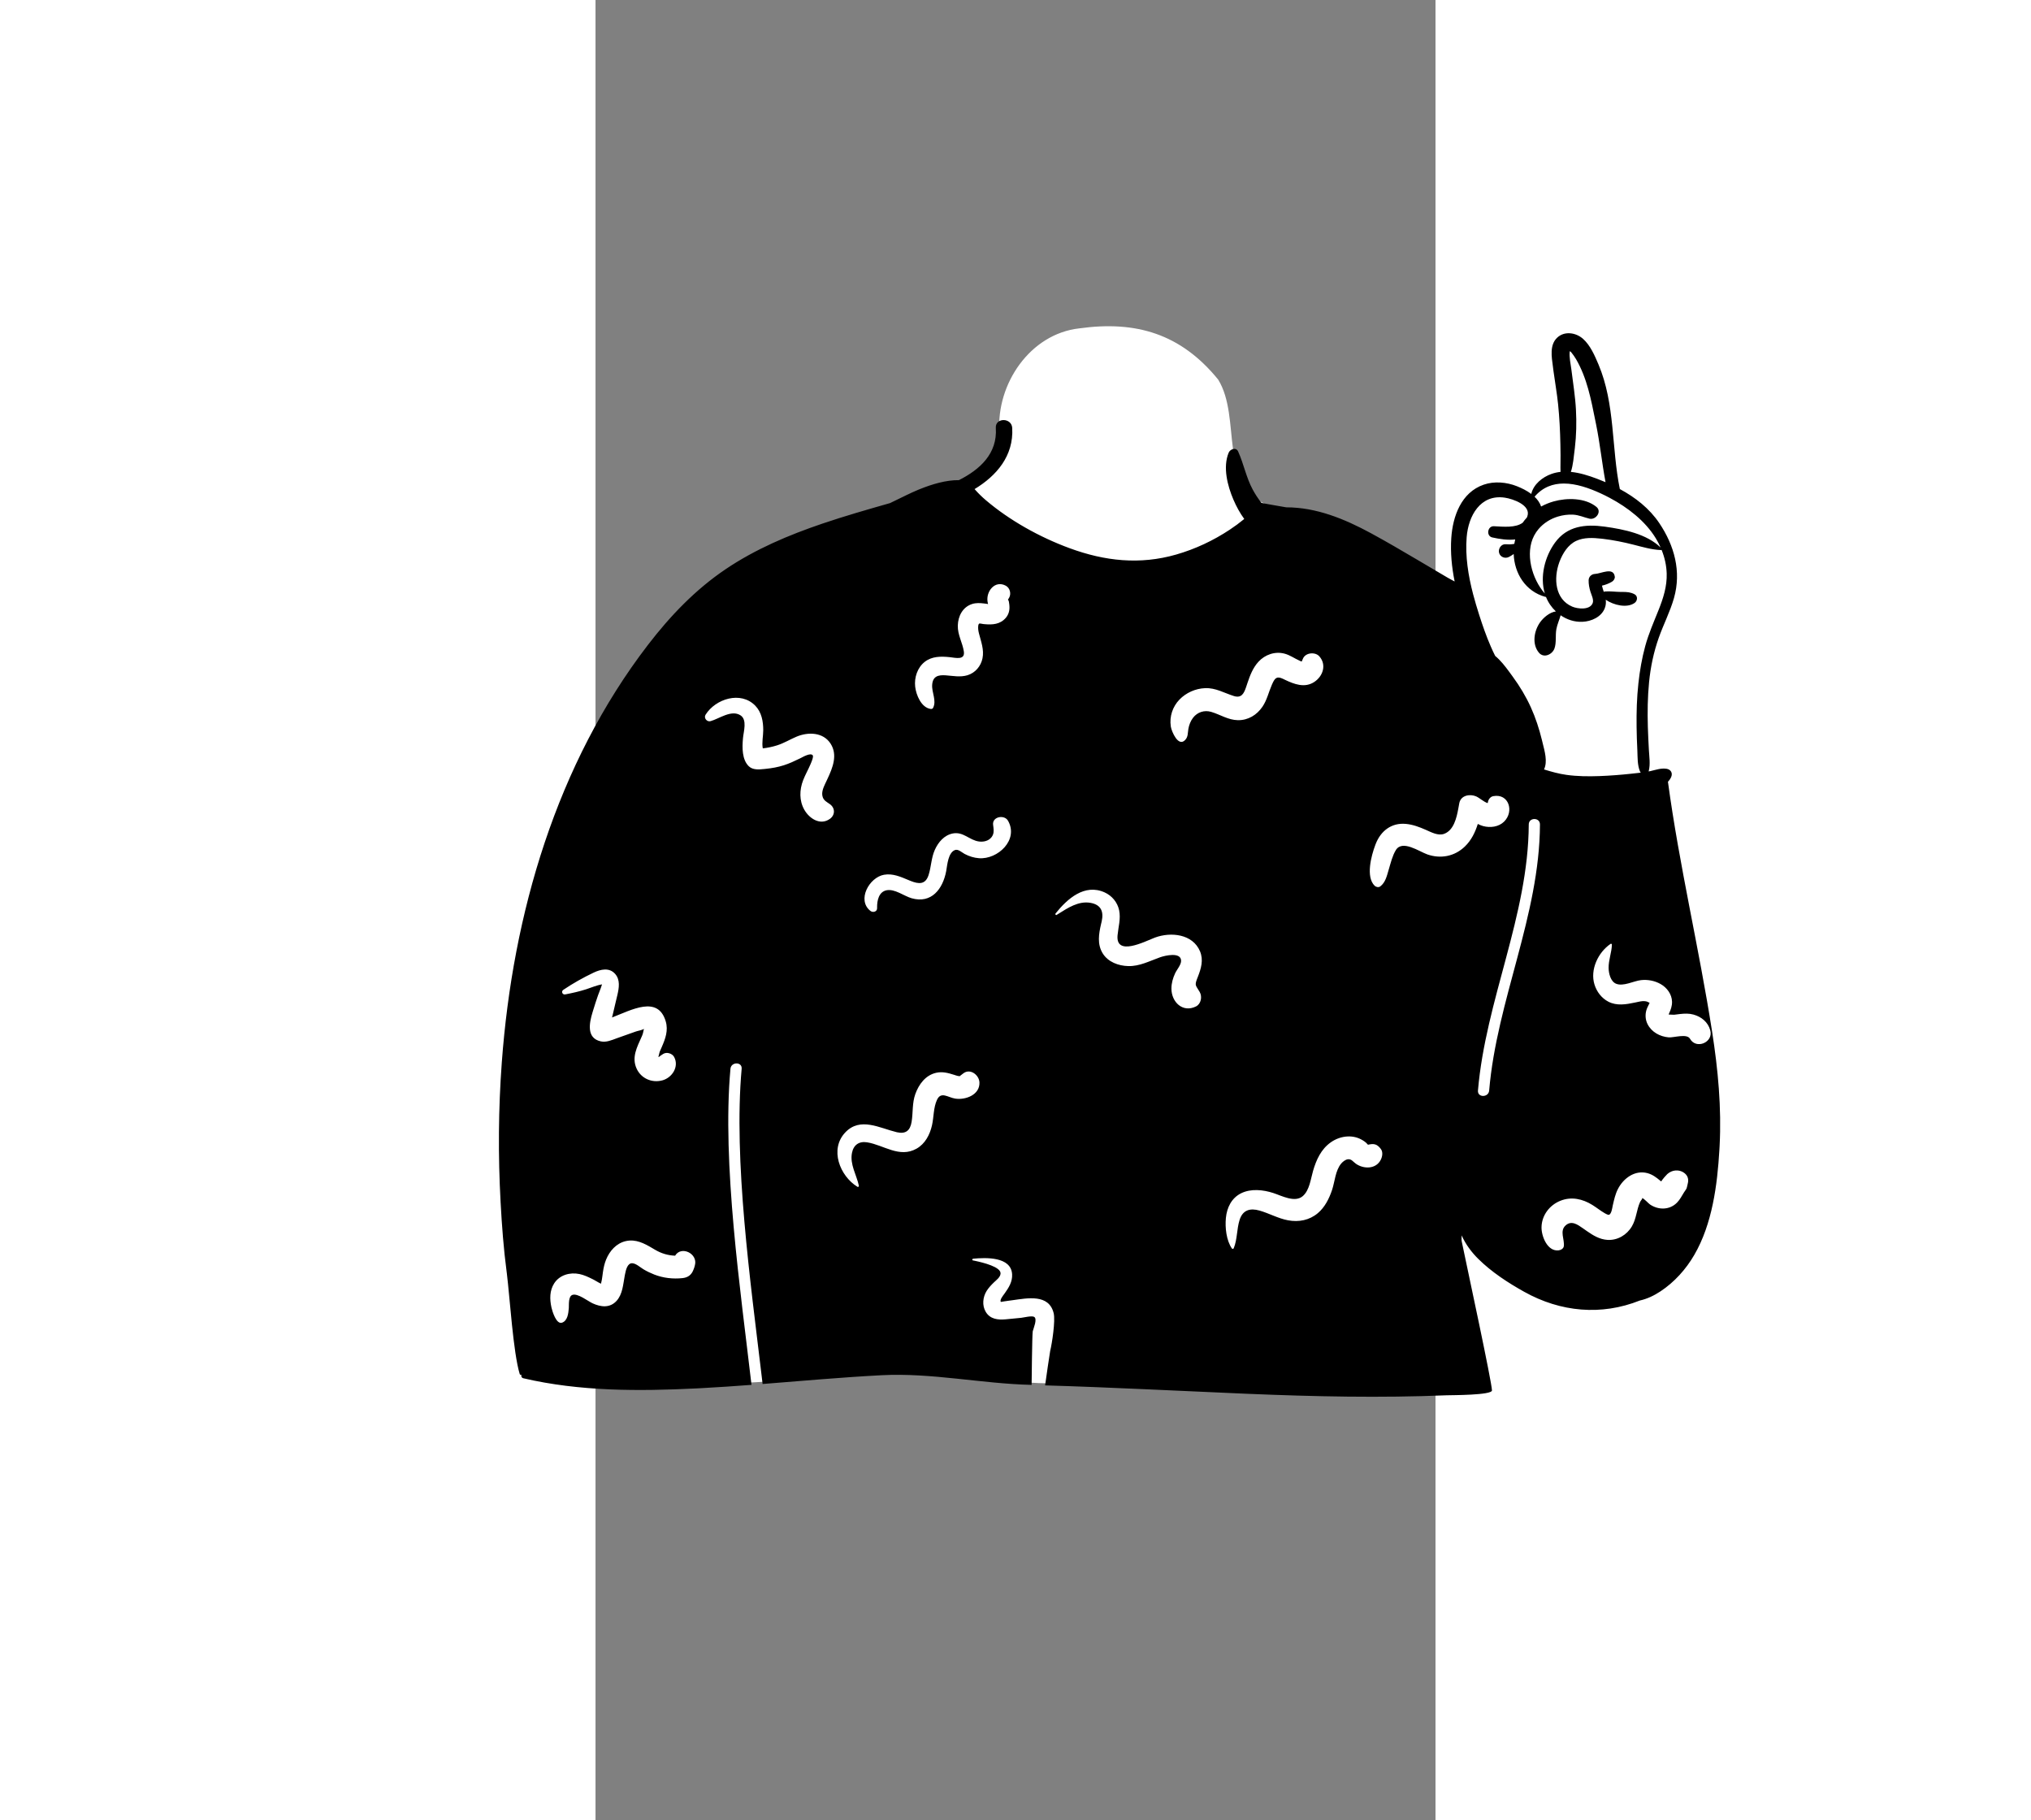 <?xml version="1.0" encoding="UTF-8"?>
<svg width="818px" height="733px" viewBox="100 -300 600 1300" version="1.1" xmlns="http://www.w3.org/2000/svg" xmlns:xlink="http://www.w3.org/1999/xlink">
    <rect x="100" y="-300" width="600" height="1300" fill="#808080" stroke="none"/>
    <!-- Generator: Sketch 62 (91390) - https://sketch.com -->
    <title>body/mono/Pointing Up</title>
    <desc>Created with Sketch.</desc>
    <g id="body/mono/Pointing-Up" stroke="none" stroke-width="1" fill="none" fill-rule="evenodd">
        <path d="M823.24,31.118 C812.923,2.701 820.673,-33.277 799.407,-56.791 C793.117,-60.614 789.781,-58.487 787.192,-51.821 C785.629,-43.049 781.967,-12.846 795.137,-12.86 C796.794,6.003 795.758,25.003 791.702,43.515 C781.982,41.956 774.896,46.951 767.806,50.666 C762.519,53.436 757.23,55.494 750.845,53.593 C724.486,48.947 716.974,76.627 716.654,99.221 C716.267,110.245 715.231,135.943 710.375,146.64 C688.397,101.123 642.239,80.4 598.258,70.168 C591.364,68.261 585.481,65.655 581.059,61.201 C544.003,46.57 561.805,-1.366 544.757,-28.916 C518.073,-61.668 486.027,-71.092 445.655,-65.479 C410.332,-61.573 386.321,-25.692 388.499,8.177 C389.152,15.088 385.004,22.357 382.564,29.469 C358.182,58.644 320.243,71.697 287.612,89.326 C178.775,142.52 141.057,183.171 98.762,296.361 C78.976,338.948 55.297,380.28 47.433,427.183 C38.192,482.453 38.163,539.031 41.38,594.845 C35.374,595.566 41.91,638.472 47.178,653.335 C48.983,658.429 53.308,662.102 58.697,662.017 C69.537,667.286 94.988,688.517 106.326,687.813 C142.959,685.557 178.567,689.046 213.861,687.242 C252.044,685.29 289.859,678.167 328.206,679.091 C395.077,680.702 347.201,684.672 416.386,687.813 C460.061,689.827 619.399,665.974 662.95,669.868 C698.374,677.32 714.535,664.757 709.131,627.75 C707.133,613.564 700.753,582.017 721.741,580.677 C731.669,581.829 739.887,591.75 747.326,597.547 C813.024,646.46 880.141,611.24 885.43,530.83 C895.387,463.388 909.348,447.455 878.999,380.107 C782.98,129.392 927.644,163.455 829.97,46.023 C822.343,52.664 824.282,34.939 823.24,31.118 Z" id="🎨-Background" fill="#FFFFFF"></path>
        <path d="M786.75,-58.668 C791.99,-63.818 800.321,-62.537 805.431,-57.958 C810.63,-53.308 813.76,-45.998 816.431,-39.697 C828.41,-11.367 825.62,19.652 831.681,49.292 C842.77,55.282 852.782,63.102 859.87,73.622 C870.64,89.602 875.75,108.213 870.351,127.152 C867.561,136.952 862.821,146.032 859.441,155.622 C855.831,165.832 853.62,176.442 852.561,187.223 C851.52,197.803 851.38,208.442 851.681,219.062 C851.841,224.562 852.13,230.053 852.42,235.542 C852.681,240.463 853.553,245.597 852.376,250.418 L852.231,250.973 C852.691,250.902 853.14,250.812 853.591,250.713 C857.452,249.852 860.851,248.512 864.88,249.042 C868.02,249.452 869.65,252.072 868.321,255.032 C867.74,256.322 866.971,257.402 866.04,258.322 C874.14,318.223 888.29,377.162 897.601,436.872 C901.821,463.963 904.39,491.133 902.941,518.562 L902.788,521.282 C901.31,546.465 897.678,574.218 884.88,596.242 C878.9,606.553 870.681,615.702 860.721,622.292 C856.159,625.312 851.27,627.672 845.961,628.852 C818.441,639.812 789.341,637.122 763.39,622.633 C751.721,616.122 740.081,608.532 730.551,599.112 C725.92,594.532 721.452,588.702 718.711,582.332 C718.721,583.762 718.462,585.224 718.75,586.633 L719.328,589.419 C723.649,610.119 740.122,686.62 740.341,693.042 C740.459,696.507 711.294,696.424 708.128,696.529 L708.04,696.532 C660.804,698.501 613.538,697.449 566.328,695.498 L562.601,695.342 C516.816,693.404 466.993,690.799 421.159,689.463 L421.254,688.697 C421.802,684.579 424.472,666.272 424.77,664.869 L424.781,664.821 C426.08,659.586 428.586,643.303 427.267,637.901 C423.869,623.987 408.559,627.165 397.787,628.64 L395.518,628.937 C393.775,629.178 389.532,629.8 389.572,629.843 C388.427,628.65 391.15,625.267 391.82,624.362 L392.357,623.617 C395.251,619.566 397.87,615.359 397.584,610.141 C396.887,597.392 378.671,598.112 369.719,598.995 C369.087,599.057 368.829,600.043 369.557,600.191 L371.322,600.559 C377.002,601.778 389.617,604.885 389.332,609.584 C389.17,612.254 386.327,614.222 384.589,615.904 C382.675,617.759 380.772,619.756 379.358,622.033 C376.639,626.416 376.021,632.329 378.712,636.892 C381.816,642.155 387.322,642.769 392.836,642.29 L393.149,642.262 C394.362,642.148 395.576,642.031 396.789,641.913 L404.07,641.201 C405.873,641.026 411.666,639.509 413.358,640.555 C415.755,642.038 412.872,648.615 412.33,650.781 L412.302,650.935 C411.837,654.072 411.559,686.936 411.512,689.107 C375.793,688.278 340.068,680.336 304.351,682.202 C275.974,683.684 247.675,686.246 219.352,688.471 L218.638,682.39 C210.788,616.186 198.479,528.829 204.387,463.345 C204.849,458.219 196.845,458.25 196.387,463.345 C190.279,531.059 203.649,622.019 211.425,689.082 C199.369,689.997 187.306,690.829 175.231,691.463 L172.151,691.62 C131.058,693.674 88.645,693.796 48.431,684.372 C47.191,684.082 46.77,682.842 47.031,681.812 C46.63,682.042 46.031,681.912 45.861,681.352 C41.176,665.909 38.796,626.591 36.673,609.576 L36.531,608.463 C34.35,591.932 33.1,575.213 32.2,558.582 C30.381,525.312 30.601,492.002 33.06,458.772 C40.891,352.782 72.07,245.702 137.511,160.522 C153.331,139.932 171.34,121.092 192.951,106.522 C214.15,92.223 237.93,82.152 262.06,73.973 C278.01,68.562 294.211,63.932 310.411,59.312 C311.024,59.005 311.637,58.703 312.253,58.405 L313.18,57.963 C318.94,55.232 324.611,52.242 330.51,49.812 L331.814,49.281 C340.364,45.852 350.325,42.817 359.58,42.922 C374.57,35.372 387.161,23.963 385.94,5.662 C385.44,-1.858 397.24,-1.848 397.661,5.662 C398.76,25.642 386.452,39.812 370.76,49.322 L370.836,49.398 L370.911,49.482 C373.361,52.262 375.981,54.842 378.81,57.242 C395.75,71.662 417.18,83.633 438.601,91.512 C463.731,100.762 488.841,103.532 514.831,96.053 C528.42,92.142 541.25,86.112 553.04,78.312 C556.64,75.932 560.091,73.383 563.4,70.652 C560.27,66.372 557.77,61.762 555.67,56.872 C551.452,47.032 547.961,33.702 552.27,23.312 C553.331,20.752 557.54,19.172 559.01,22.432 C563.061,31.352 564.75,40.992 569.471,49.713 C571.27,53.032 573.341,56.182 575.66,59.152 C575.66,59.312 593.38,62.342 593.38,62.342 C614.801,62.332 634.971,70.562 653.92,80.842 C665.122,86.92 676.131,93.383 687.107,99.856 L708.561,112.512 C710.14,113.442 711.91,114.342 713.681,115.303 C711.611,105.082 710.601,94.662 711.28,84.332 C712.311,68.752 718.37,51.713 734.42,46.162 C742.01,43.532 750.79,44.342 758.16,47.262 C761.561,48.612 765.26,50.402 768.42,52.792 C769.952,45.912 776.4,40.752 782.88,38.473 C784.981,37.732 787.13,37.262 789.311,37.032 C789.246,35.928 789.24,34.811 789.255,33.661 L789.27,32.792 C789.37,27.692 789.331,22.592 789.221,17.502 C789.02,7.852 788.561,-1.598 787.581,-11.218 C786.762,-19.182 785.341,-27.055 784.285,-34.986 L783.848,-38.396 C782.958,-45.112 781.464,-53.477 786.75,-58.668 Z M142.405,592.52 L140.617,591.458 C134.762,588.003 128.73,584.816 121.635,586.416 C114.877,587.939 110.084,593.426 107.564,599.609 C106.374,602.53 105.754,605.476 105.294,608.588 C105.037,610.33 104.862,612.087 104.556,613.822 L104.454,614.359 C104.316,615.05 104.104,616.012 103.91,616.847 C102.067,616.035 100.21,614.748 98.701,613.984 L97.483,613.372 C94.627,611.95 91.656,610.597 88.543,609.939 C81.802,608.514 74.323,610.575 70.469,616.615 C67.172,621.779 67.24,627.867 68.501,633.655 L68.591,634.059 C69.138,636.461 71.965,646.08 76.076,644.677 C80.076,643.312 80.609,637.996 80.912,634.454 L80.935,634.116 C81.071,631.445 80.542,625.833 83.567,624.819 C87.346,623.553 94.617,629.338 97.907,630.85 C103.793,633.552 110.257,634.35 115.046,629.092 C119.34,624.378 119.702,617.478 120.814,611.499 L121.101,609.993 C121.69,606.956 122.831,602.103 126.192,602.226 C128.94,602.328 131.956,605.174 134.22,606.525 C136.719,608.017 139.314,609.26 142.025,610.32 C148.355,612.794 155.392,613.584 162.125,612.854 C166.025,612.432 168.565,610.569 169.945,606.901 C170.411,605.824 170.768,604.713 171.013,603.564 C173.2,595.351 161.256,589.488 156.851,596.836 C151.77,596.643 147.041,595.275 142.405,592.52 Z M877.5,537.598 C873.857,535 868.912,535.559 865.657,538.486 L865.463,538.667 C864.56,539.539 862.526,541.807 861.208,543.801 L860.796,543.481 C860.73,543.429 860.666,543.378 860.604,543.327 L860.426,543.18 C857.734,540.905 854.92,538.82 851.457,537.891 C842.431,535.465 834.227,541.508 830.287,549.256 C828.418,552.931 827.617,556.726 826.686,560.689 L826.606,561.054 C826.23,562.901 825.742,566.645 824.122,567.56 C823.528,567.896 822.178,567.232 820.841,566.461 C817.794,564.703 815.059,562.462 812.073,560.609 C805.067,556.261 797.106,554.465 789.239,557.599 C781.449,560.7 775.87,568.019 775.739,576.549 C775.641,582.836 779.851,593.807 787.774,593.041 C789.361,592.887 791.404,591.91 791.662,590.081 C792.345,585.227 788.516,579.264 792.907,575.255 C797.152,571.379 801.549,574.639 805.393,577.327 L808.146,579.259 C812.618,582.365 817.224,585.21 822.886,585.549 C830.051,585.977 836.664,582.021 840.269,575.922 C843.529,570.41 843.577,564.175 846.125,558.514 C846.682,557.277 848.117,556.138 847.639,555.568 C849.571,556.574 852.062,559.472 853.264,560.283 C859.255,564.325 867.263,564.295 872.514,558.937 C874.606,556.805 875.938,554.173 877.486,551.662 C878.047,550.754 878.745,549.914 879.256,548.98 C879.444,548.637 879.751,547.361 880.003,546.224 L880.391,544.418 L880.432,544.123 C880.764,541.388 879.798,539.236 877.5,537.598 Z M646.784,513.726 C639.904,510.113 631.42,511.487 625.221,515.865 C618.27,520.774 614.86,528.315 612.539,536.285 C610.851,542.088 610.043,550.09 605.192,554.292 C599.545,559.182 590.081,553.991 584.12,552.063 C576.909,549.732 568.245,548.777 561.208,552.226 C554.313,555.607 550.99,562.502 550.279,569.889 C549.614,576.783 550.601,585.862 554.534,591.631 C554.922,592.199 555.66,592.053 555.905,591.451 C558.49,585.086 557.992,577.804 560.091,571.217 C562.332,564.186 567.585,562.698 574.253,564.59 C581.207,566.562 587.577,570.254 594.73,571.568 C602.356,572.969 609.907,571.525 615.918,566.485 C620.976,562.245 624.039,556.069 626.11,549.916 C628.126,543.917 628.456,535.886 632.751,530.906 C633.836,529.649 635.725,528.131 637.479,527.97 C640.085,527.73 641.027,529.666 643.131,531.151 C648.684,535.069 657.548,535.148 660.948,528.256 C662.062,525.999 662.614,522.795 660.948,520.586 C658.029,516.715 655.633,516.747 651.78,517.584 C651.658,517.481 651.521,517.347 651.368,517.168 L651.25,517.025 C650.231,515.734 648.251,514.497 646.784,513.726 Z M374.248,473.049 C374.019,467.868 367.783,462.896 362.863,466.516 C362.068,467.092 361.288,467.685 360.522,468.299 L360.207,468.638 L360.207,468.638 C359.292,468.635 358.439,468.395 357.535,468.106 L355.953,467.598 C351.802,466.282 347.81,465.221 343.378,466.193 C335.753,467.867 330.916,474.445 328.432,481.428 C326.116,487.935 326.877,494.574 325.791,501.246 C324.761,507.572 321.51,510.041 315.406,508.686 L315.094,508.614 C302.952,505.707 289.12,497.576 278.476,508.723 C266.976,520.764 274.498,539.888 287.086,547.625 C287.635,547.963 288.243,547.407 288.118,546.831 C286.447,539.053 281.567,531.635 283.202,523.379 C284.336,517.657 288.312,514.949 293.986,515.861 C305.92,517.781 317.082,527.291 329.322,520.389 C335.435,516.939 338.805,510.461 340.327,503.825 C341.7,497.852 341.31,491.117 343.94,485.483 C346.815,479.318 351.659,483.788 356.88,484.629 C364.264,485.82 374.64,481.947 374.248,473.049 Z M774.625,288.816 C774.649,283.668 766.649,283.662 766.625,288.816 C766.33,354.037 735.817,414.323 730.337,478.896 C729.903,484.026 737.904,483.997 738.337,478.896 C743.819,414.304 774.33,354.142 774.625,288.816 Z M114.023,395.577 C109.811,390.807 103.641,392.287 98.629,394.677 C91.102,398.266 83.897,402.301 76.992,406.965 C75.293,408.111 76.364,410.604 78.364,410.221 C83.428,409.247 88.359,408.156 93.272,406.576 C96.966,405.39 100.809,403.667 104.66,403.056 C104.419,403.942 104.126,404.81 103.781,405.662 C103.15,407.41 102.415,409.121 101.793,410.875 C100.553,414.367 99.436,417.909 98.354,421.454 L97.814,423.227 C95.564,430.659 93.376,441.476 103.764,443.764 C107.619,444.611 111.439,442.932 115.024,441.612 L115.763,441.345 L128.84,436.71 C130.399,436.158 133.285,435.773 134.577,434.805 L134.37,435.798 C134.102,437.115 133.84,438.408 133.273,439.721 L132.956,440.445 C129.707,447.81 125.612,455.179 129.4,463.32 C132.647,470.295 140.32,473.605 147.714,471.625 C154.74,469.744 159.826,461.831 156.188,454.948 C154.832,452.381 150.865,451.126 148.345,452.729 L147.668,453.18 C146.874,453.698 145.508,454.587 145.475,454.752 C145.286,454.801 145.089,454.85 144.889,454.899 C145.314,453.651 145.6,451.733 145.971,450.883 L147.34,447.775 C149.886,441.935 152.093,435.993 150.15,429.443 C144.588,410.687 125.722,421.351 111.806,426.703 C112.01,425.911 112.21,425.128 112.38,424.361 C112.981,421.645 113.637,418.944 114.286,416.241 L115.617,410.663 C116.816,405.522 117.748,399.797 114.023,395.577 Z M826.011,374.643 C826.024,374.199 825.477,373.859 825.095,374.117 C816.197,380.098 810.245,392.586 813.588,403.225 C815.212,408.391 818.663,412.922 823.51,415.43 C829.535,418.546 836.188,417.36 842.518,416.026 L845.207,415.451 C847.102,415.053 848.972,414.761 850.9,415.293 C851.562,415.476 852.331,416.053 852.96,416.177 C852.699,416.619 852.423,417.386 852.284,417.67 L851.825,418.593 C851.365,419.528 850.915,420.5 850.634,421.483 C849.688,424.778 849.922,428.316 851.453,431.391 C854.308,437.119 860.293,440.348 866.525,440.896 C870.239,441.225 879.593,437.974 881.806,441.913 C886.196,449.731 898.697,444.473 896.266,435.816 C894.624,429.963 889.962,426.181 884.188,424.598 C881.111,423.755 877.926,423.869 874.797,424.214 C873.571,424.349 872.349,424.539 871.122,424.669 L870.201,424.754 C870.441,424.735 867.658,424.668 866.539,424.594 L866.778,423.953 C866.813,423.862 866.845,423.782 866.874,423.722 C868.117,421.061 869.039,418.41 868.965,415.437 C868.827,410.076 865.357,405.399 860.798,402.818 C856.596,400.437 851.591,399.487 846.812,400.018 C841.561,400.602 834.096,404.762 828.932,402.57 C825.04,400.918 823.72,395.157 823.659,391.382 C823.569,385.696 825.854,380.307 826.011,374.643 Z M463.634,337.35 C449.32,330.926 437.027,341.898 428.627,352.396 C428.195,352.938 428.74,353.85 429.423,353.428 L430.538,352.732 C437.396,348.431 445.001,343.349 453.5,344.814 C461.194,346.14 463.1,351.175 461.568,358.036 L461.118,359.966 C459.491,367.031 458.243,374.343 462.296,380.914 C466.123,387.118 473.591,389.829 480.584,389.995 C488.65,390.186 495.613,386.434 502.988,383.817 L503.572,383.613 C506.704,382.532 518.13,379.706 518.288,386.142 C518.362,389.083 515.212,392.54 514.001,395.184 C512.417,398.644 511.361,402.278 511.38,406.12 C511.428,415.701 519.422,423.483 528.88,418.835 C532.558,417.027 533.505,411.842 531.587,408.51 C528.887,403.813 527.793,404.058 529.686,399.126 L530.232,397.738 C532.56,391.795 534.415,385.677 531.798,379.441 C526.572,366.984 510.902,365.475 499.707,369.6 L499.299,369.755 C492.33,372.454 471.462,383.27 472.901,367.975 C473.466,361.95 475.295,356.172 474.017,350.081 C472.829,344.425 468.882,339.705 463.634,337.35 Z M394.661,286.191 C392.048,281.59 383.276,283.236 384.002,289.077 L384.235,290.895 C384.533,293.383 384.598,295.721 382.878,297.934 C380.793,300.62 377.221,301.432 373.981,301.021 C367.118,300.152 362.743,293.79 355.19,295.276 C349.06,296.482 344.827,301.498 342.377,306.967 C339.781,312.759 339.837,319.038 337.904,325.002 C335.678,331.861 330.93,331.545 325.002,329.145 L323.727,328.62 C318.056,326.263 312.366,323.643 306.046,324.77 C295.551,326.643 286.514,342.78 296.346,350.572 C298.122,351.978 301.224,351.244 301.149,348.584 L301.139,348.08 C301.089,343.239 302.31,336.993 307.858,335.852 C313.74,334.642 320.387,340.01 325.851,341.556 C340,345.558 348.06,334.909 350.462,322.314 L350.55,321.831 C351.318,317.422 351.923,309.265 356.534,307.201 C358.993,306.1 361.616,308.809 363.671,309.9 C366.865,311.594 370.291,312.67 373.902,312.945 C387.264,313.964 402.447,299.911 394.661,286.191 Z M729.034,268.794 C724.631,266.887 718.066,267.948 716.99,273.694 L716.337,277.31 C715.058,284.294 713.021,293.026 706.155,295.542 C701.861,297.115 696.931,294.358 693.08,292.677 C688.455,290.656 683.946,288.923 678.88,288.443 C668.604,287.469 660.948,293.415 657.313,302.707 L656.996,303.534 C654.065,311.342 650.102,326.275 656.521,332.608 C657.458,333.533 659.347,333.984 660.497,333.121 C664.29,330.275 665.25,325.599 666.552,321.213 L666.664,320.838 C668.047,316.283 669.179,311.267 671.674,307.163 C676.312,299.536 688.413,308.245 694.235,310.256 C703.793,313.559 713.707,311.629 721.011,304.564 C725.625,300.101 728.354,294.452 730.23,288.473 C731.428,289.092 732.67,289.628 734.01,289.99 C739.11,291.371 745.159,290.643 749.043,286.779 C756.331,279.528 752.378,266.521 741.265,268.624 C739.077,269.038 737.641,271.128 737.381,273.263 L737.232,273.6 L737.232,273.6 C734.437,272.676 731.38,269.809 729.034,268.794 Z M214.119,204.01 C203.737,193.329 185.72,199.119 178.619,210.449 C177.145,212.798 179.578,215.776 182.165,215.062 C188.345,213.359 197.067,206.655 203.6,210.922 C208.441,214.085 205.808,222.352 205.364,226.977 L205.301,227.666 C204.74,233.962 204.613,242.576 209.517,247.289 C212.339,250.002 216.668,249.635 220.39,249.247 L221.573,249.125 C225.962,248.684 230.321,247.91 234.524,246.56 C238.387,245.32 242.049,243.635 245.679,241.85 L246.587,241.402 C248.194,240.605 253.553,237.444 255.157,239.43 C255.994,240.466 253.921,245.004 253.489,246.016 C251.862,249.822 249.792,253.406 248.298,257.28 C245.667,264.105 245.447,271.805 249.143,278.318 C252.722,284.629 260.479,289.742 267.354,284.894 C271.291,282.118 271.279,277.068 267.354,274.29 C265.277,272.82 263.183,271.851 262.325,269.385 C261.205,266.169 262.647,262.759 264.042,259.782 L265.712,256.242 C269.412,248.335 273.109,239.241 267.94,231.159 C262.601,222.814 251.752,222.682 243.546,226.158 C238.862,228.142 234.588,230.803 229.707,232.338 C226.329,233.401 222.94,234.111 219.481,234.5 C218.709,230.338 219.8,225.679 219.811,221.544 C219.829,215.263 218.66,208.682 214.119,204.01 Z M749.481,55.432 C731.961,52.862 723.481,68.532 722.27,83.622 C721.181,97.322 723.4,111.062 726.87,124.383 C728.17,129.322 729.63,134.202 731.16,139.002 C733.62,146.713 736.29,154.412 739.54,161.832 C740.53,164.072 741.53,166.322 742.65,168.482 C746.487,171.627 749.77,175.864 752.754,179.936 L754.715,182.626 L754.715,182.626 L755.24,183.352 C760.311,190.292 764.64,197.492 768.181,205.322 C771.552,212.779 774.062,220.554 776.012,228.49 L776.492,230.471 C777.992,236.579 780.204,243.869 777.53,249.553 C782.78,251.172 788,252.642 793.581,253.422 C801.28,254.502 809.29,254.572 817.061,254.292 C824.568,254.017 832.067,253.431 839.542,252.634 L844.928,252.041 C845.486,251.978 846.044,251.912 846.601,251.842 C846.39,251.582 846.211,251.292 846.081,250.973 C844.162,246.372 844.409,241.038 844.196,236.09 L844.17,235.542 C843.89,230.053 843.721,224.562 843.65,219.062 C843.52,208.742 843.801,198.392 844.931,188.122 C845.909,179.133 847.441,170.142 849.831,161.412 C852.24,152.562 855.92,144.252 859.321,135.752 C862.681,127.352 865.452,118.723 865.15,109.562 C864.961,103.742 863.681,98.082 861.51,92.732 C861.409,92.812 861.282,92.872 861.13,92.862 C854.321,92.612 847.87,90.642 841.29,88.982 C834.311,87.213 827.16,85.762 820.02,84.902 L818.503,84.724 C812.552,84.056 806.069,83.73 800.571,86.282 C794.62,89.053 790.87,95.213 788.611,101.122 L788.359,101.803 C784.343,113.006 785.264,127.96 797.681,133.262 C801.53,134.912 810.321,135.922 812.301,130.702 C813.191,128.322 811.361,124.803 810.67,122.553 C809.861,119.872 809.331,117.232 809.39,114.432 C809.439,111.976 811.315,110.124 813.702,109.925 L813.92,109.912 C818.26,109.723 827.211,104.723 828.081,111.922 C828.25,113.322 827.181,114.792 826.051,115.473 C823.77,116.822 821.39,117.723 818.91,118.272 C819.25,119.772 819.731,121.242 820.202,122.702 C820.481,122.562 820.79,122.473 821.12,122.442 C824.79,122.142 828.42,122.723 832.091,122.762 L834.097,122.776 C836.945,122.804 839.428,122.957 842.191,124.432 C844.74,125.792 844.29,129.202 842.191,130.662 C836.681,134.482 827.351,132.242 821.611,128.362 C821.861,130.332 821.74,132.342 820.9,134.452 C818.42,140.713 811.311,143.832 804.952,144.102 C799.301,144.342 793.9,142.562 789.39,139.442 C788.471,142.732 786.99,145.892 786.351,149.303 C785.51,153.782 786.51,159.022 784.952,163.232 C783.39,167.473 777.361,170.312 773.87,166.152 C768.76,160.072 770.351,150.442 774.841,144.282 C777.231,141.022 781.571,137.282 785.99,136.692 C782.92,133.803 780.461,130.232 778.91,126.292 C778.801,126.342 778.67,126.352 778.53,126.312 C764.16,122.383 756.341,109.362 755.861,95.692 C754.801,96.452 753.702,97.133 752.551,97.742 C749.801,99.223 746.27,97.922 745.42,94.852 C744.64,91.992 746.91,88.463 750.101,88.702 C751.92,88.852 753.75,88.862 755.561,88.562 C755.811,88.522 756.051,88.473 756.301,88.422 C756.461,87.372 756.67,86.322 756.931,85.282 C751.5,85.902 745.821,85.012 740.571,83.852 C736.051,82.862 737.101,75.672 741.65,75.842 L742.381,75.874 C748.351,76.16 757.165,77.124 762.28,73.342 C763.181,72.042 764.181,70.812 765.26,69.652 C765.4,69.362 765.52,69.053 765.63,68.732 C768.38,60.812 755.351,56.292 749.481,55.432 Z M592.208,166.851 C585.388,165.027 578.21,167.512 573.519,172.662 C569.577,176.991 567.535,182.307 565.711,187.741 L564.669,190.867 C563.153,195.293 561.411,198.805 555.991,197.118 C549.045,194.955 543.024,191.187 535.471,191.484 C528.606,191.755 521.886,194.708 517.106,199.658 C512.217,204.72 509.883,211.775 510.921,218.725 L510.988,219.151 C511.529,222.353 516.212,233.781 521.177,228.52 C523.391,226.174 522.955,223.577 523.481,220.596 C523.981,217.756 525.051,214.971 526.803,212.668 C529.912,208.586 534.91,206.995 539.798,208.439 C546.244,210.344 551.937,214.271 558.88,214.363 C566.186,214.461 572.388,210.673 576.417,204.726 C579.669,199.925 580.83,194.306 583.119,189.086 L583.339,188.588 C585.261,184.293 586.571,182.742 590.973,184.796 L592.511,185.533 C599.101,188.665 606.515,191.531 613.33,187.116 C619.66,183.015 622.36,174.773 617.034,168.772 C614.096,165.459 607.295,166.023 605.386,170.273 C605.052,171.004 604.74,171.745 604.434,172.488 C603.851,172.31 603.284,172.094 602.746,171.792 C599.174,170.182 596.072,167.885 592.208,166.851 Z M393.089,118.331 C385.309,114.138 378.814,122.385 380.056,129.831 L380.117,130.158 C380.163,130.382 380.268,130.873 380.399,131.435 C380.002,131.387 379.608,131.317 379.216,131.217 L377.409,130.996 C374.568,130.665 371.813,130.494 368.969,131.406 C362.255,133.56 358.954,140.085 358.793,146.772 C358.632,153.436 362.079,158.811 363.092,165.177 C364.129,171.687 357.39,169.828 352.991,169.352 L352.818,169.334 C346.699,168.715 340.264,168.704 335.178,172.693 C329.925,176.812 327.599,183.93 328.341,190.447 C329.01,196.333 332.693,205.392 339.365,206.322 C340.024,206.414 340.774,206.269 341.113,205.611 C343.81,200.365 340.057,194.572 340.481,189.037 C340.947,182.95 344.829,181.937 350.18,182.331 C355.373,182.713 360.553,183.815 365.682,182.266 C371.245,180.584 375.284,175.81 376.425,170.178 C377.685,163.971 375.37,158.196 373.87,152.297 C373.37,150.338 373.125,148.367 373.469,146.364 C373.543,145.931 373.92,145.531 374.055,145.36 C374.909,145.2 376.188,145.609 376.918,145.687 L377.956,145.789 C383.59,146.298 389.019,145.957 393.046,141.301 C395.109,138.915 395.871,136 395.665,132.922 L395.562,131.679 C395.452,130.484 395.241,128.907 394.62,128.249 L394.611,128.217 L394.611,128.217 C394.82,127.937 395.018,127.649 395.199,127.351 L395.375,127.049 C397.101,124.172 396.099,119.953 393.089,118.331 Z M791.702,45.342 C783.952,45.342 776.63,47.872 770.77,54.762 C772.861,56.752 774.53,59.062 775.452,61.772 C778.321,60.202 781.361,58.973 784.471,58.102 C793.961,55.452 806.941,55.492 814.92,62.002 C819.101,65.402 814.51,71.502 810.01,70.452 C805.981,69.512 802.481,67.772 798.25,67.572 C794.581,67.392 790.981,67.872 787.461,68.932 C782.091,70.553 777.211,73.622 773.62,77.852 C772.42,79.272 771.37,80.812 770.49,82.473 C763.79,95.192 768.841,113.432 778.091,123.902 C774.461,111.842 778.081,97.622 785.311,87.633 C794.015,75.605 807.034,74.241 820.749,76.119 L821.202,76.182 C834.471,78.053 850.9,81.322 860.821,91.072 C859.831,88.822 858.691,86.642 857.409,84.532 C849.89,72.152 837.42,62.492 824.481,55.602 C822.311,54.432 820.12,53.352 817.941,52.352 C809.65,48.542 800.41,45.342 791.702,45.342 Z M795.941,-49.138 L795.91,-48.997 C795.904,-48.972 795.897,-48.945 795.89,-48.918 C795.432,-44.852 796.514,-40.184 797.066,-36.08 L797.14,-35.498 C798.301,-26.158 799.831,-16.808 800.331,-7.398 C800.817,1.651 800.63,11.037 799.542,20.047 L799.38,21.332 C798.74,26.242 798.361,32.002 796.702,37.042 C803.081,37.652 809.461,39.702 815.26,41.883 C817.341,42.672 819.41,43.502 821.471,44.383 C818.89,30.672 817.51,16.762 814.711,3.092 L814.159,0.371 C811.116,-14.751 808.258,-29.97 800.39,-43.498 C799.341,-45.298 798.211,-46.808 796.931,-48.418 C796.65,-48.787 796.321,-49.027 795.941,-49.138 Z" id="🖍-Ink" fill="#000000"></path>
    </g>
</svg>
